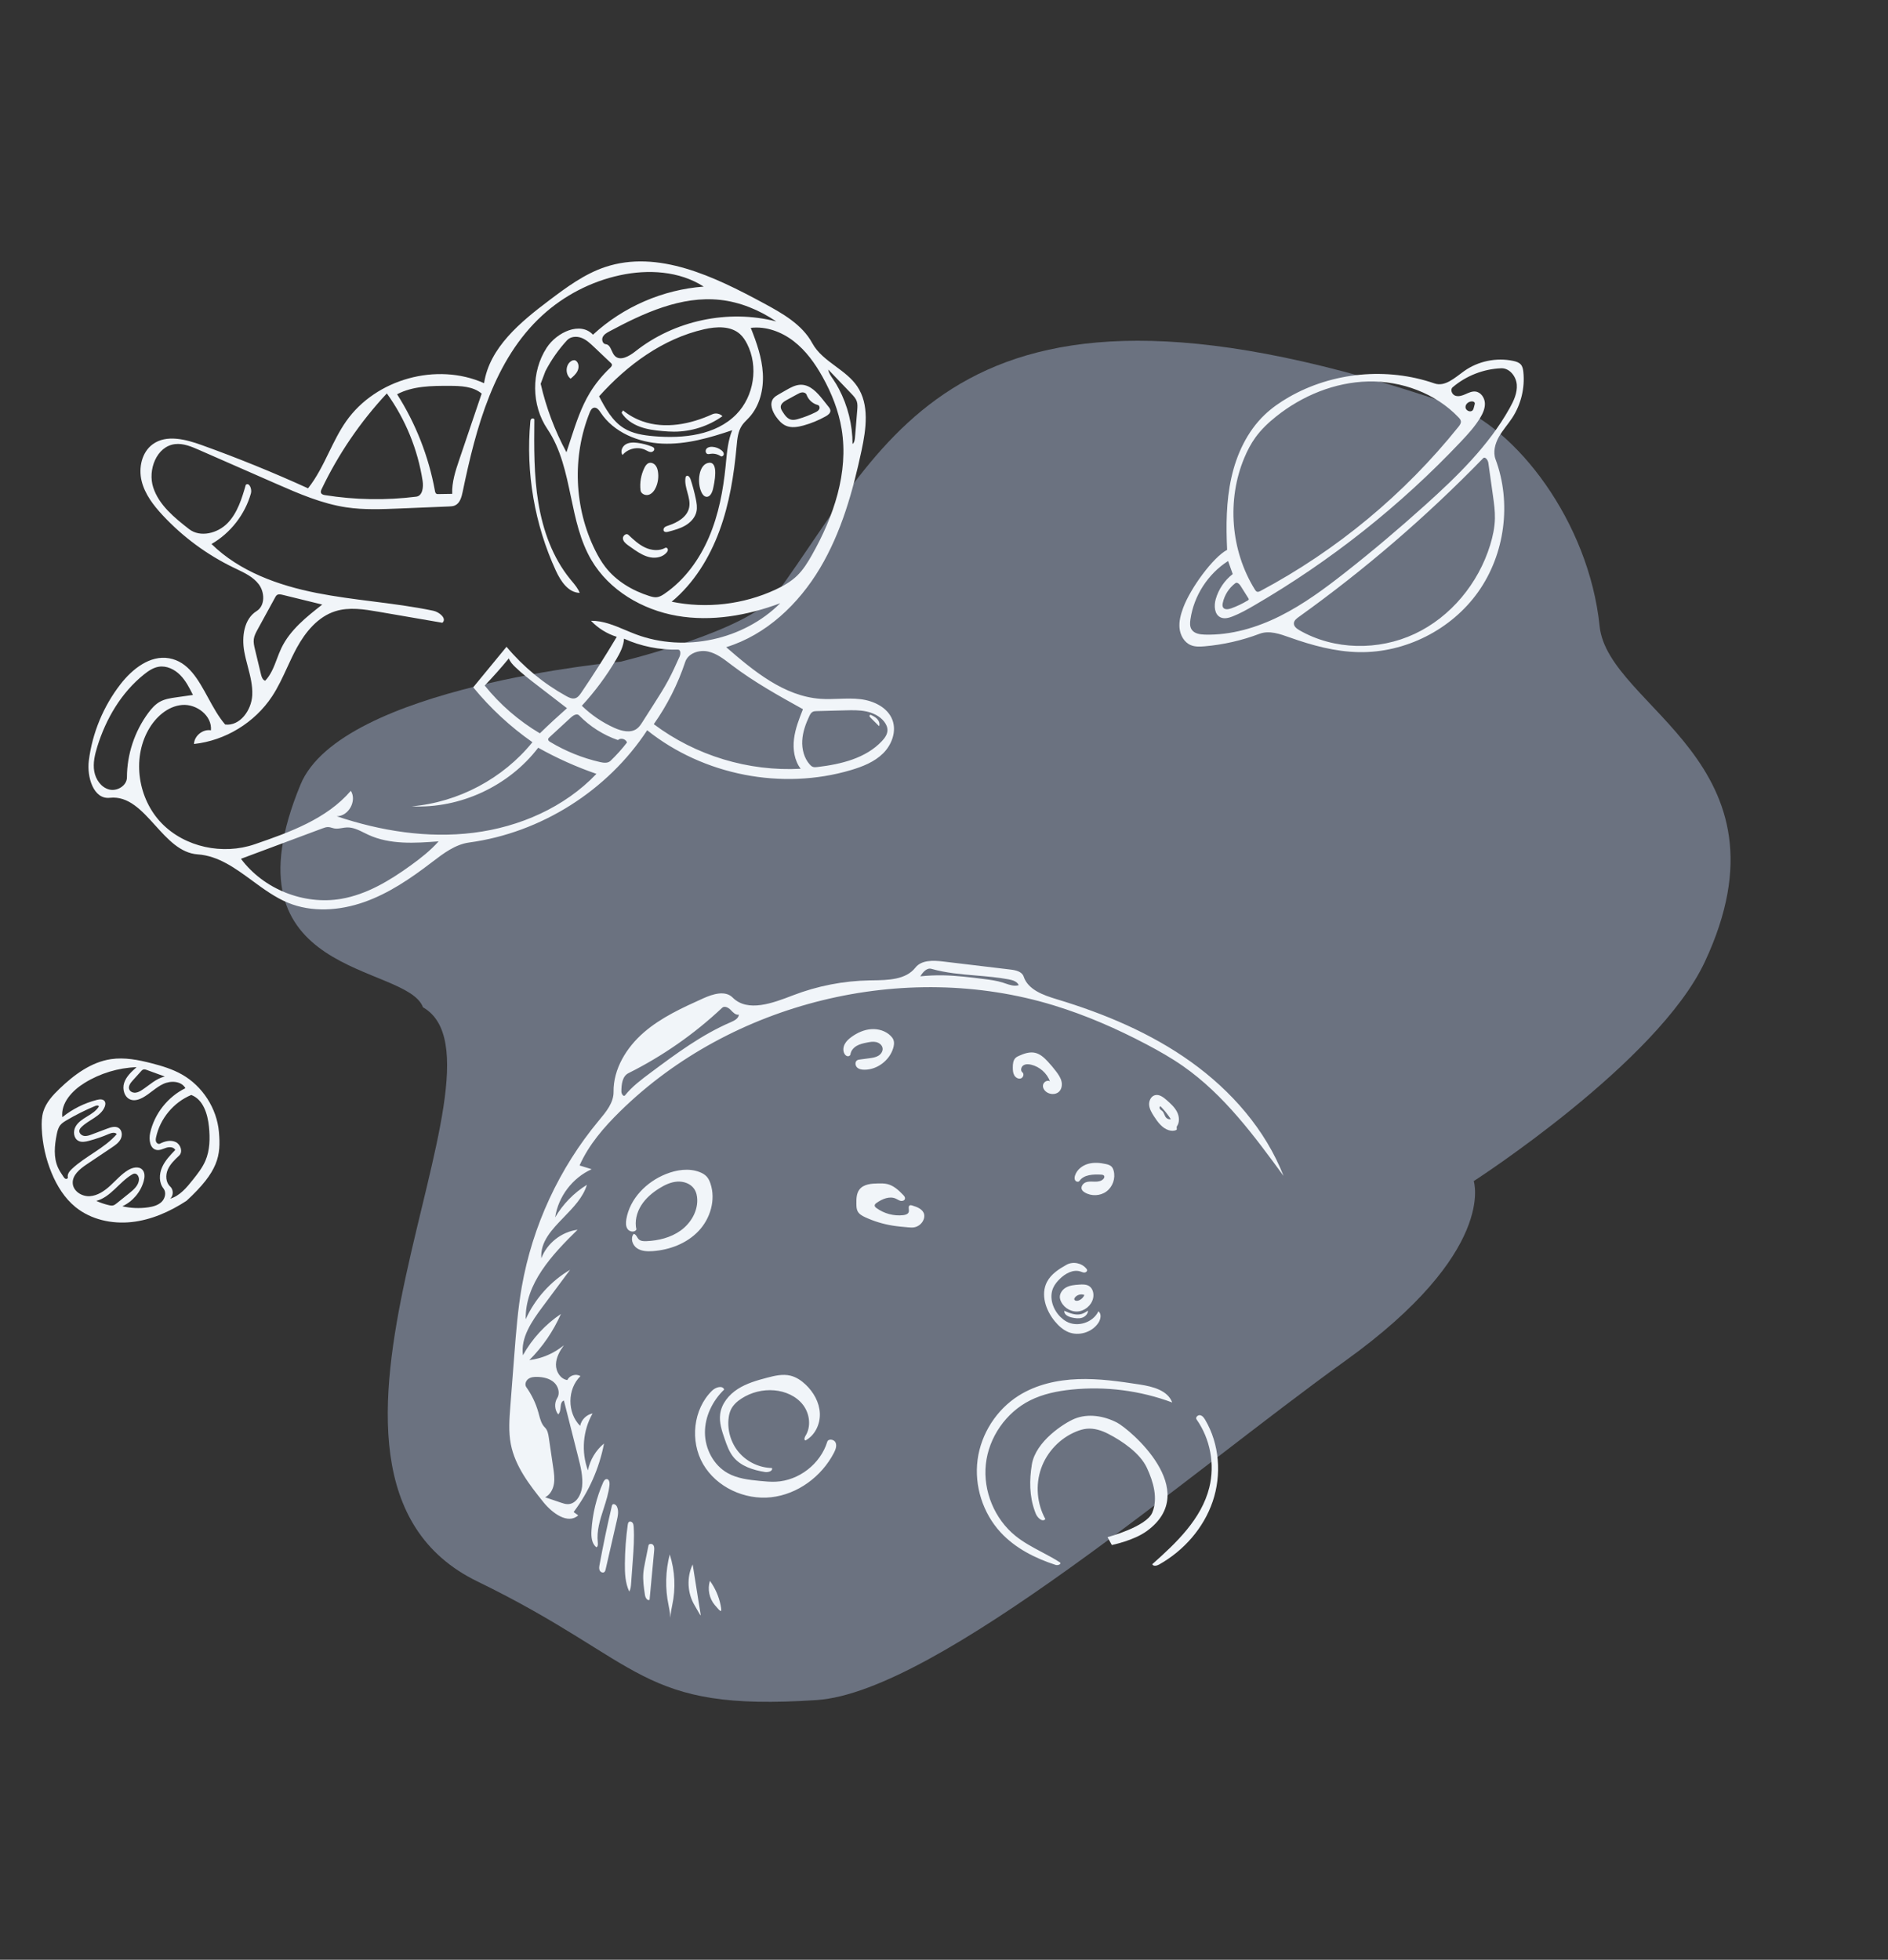 <svg width="317" height="329" viewBox="0 0 317 329" fill="none" xmlns="http://www.w3.org/2000/svg">
<rect x="0" y="0" width="317" height="329" fill="#333333" stroke="none"/>
<path fill-rule="evenodd" clip-rule="evenodd" d="M247.443 198.284C247.443 198.284 251.427 210.125 225.827 228.491C200.227 246.858 157.452 284.043 137.136 285.405C107.12 287.418 108.306 279.179 80.147 265.489C43.218 247.535 88.106 178.885 71.025 169.112C68.251 161.639 36.939 164.372 50.464 131.701C57.275 115.247 104.228 111.078 104.228 111.078C104.228 111.078 125.743 105.893 130.234 99.824C149.068 74.371 160.242 39.269 243.69 67.91C254.482 71.614 266.783 87.588 268.579 105.123C269.986 118.86 301.945 127.97 286.233 161.498C278.313 178.397 247.443 198.284 247.443 198.284Z" fill="#6B7280"/>
<path fill-rule="evenodd" clip-rule="evenodd" d="M96.314 253.841L97.086 254.4C95.343 255.964 92.722 254.02 91.251 252.197C88.888 249.266 86.489 246.152 85.77 242.456C85.361 240.353 85.524 238.186 85.69 236.05L86.356 227.438C86.652 223.621 86.948 219.798 87.609 216.028C89.397 205.823 93.898 196.107 100.525 188.144L100.592 188.064C101.762 186.659 103.04 185.124 103.018 183.302C102.97 179.447 105.19 175.844 108.105 173.32C111.02 170.796 114.59 169.177 118.104 167.591C119.697 166.873 121.776 166.23 123.01 167.466C125.548 170.009 129.784 168.389 133.137 167.098C137.253 165.512 141.65 164.658 146.06 164.587C146.189 164.585 146.318 164.583 146.449 164.581C149.096 164.543 152.077 164.5 153.693 162.449C154.721 161.143 156.688 161.218 158.339 161.416L169.694 162.774C170.562 162.878 171.601 163.114 171.875 163.945C172.608 166.17 175.196 167.078 177.439 167.754C185.414 170.159 193.21 173.424 199.98 178.276C206.751 183.128 212.474 189.655 215.51 197.412C210.573 190.664 205.508 183.789 198.657 178.996C196.696 177.625 194.61 176.441 192.494 175.325C187.498 172.691 182.298 170.421 176.896 168.773C151.82 161.119 122.814 168.217 104.106 186.586C101.394 189.249 98.851 192.183 97.312 195.659L99.344 196.29C96.124 197.729 93.731 200.883 93.213 204.373C94.51 202.153 96.357 200.258 98.543 198.905C97.918 200.995 96.29 202.675 94.695 204.321C92.662 206.419 90.681 208.464 90.891 211.236C91.856 208.703 94.288 206.791 96.977 206.45C92.712 210.618 88.134 215.51 88.27 221.472C89.826 218.029 92.468 215.086 95.725 213.17L91.037 219.47C89.264 221.852 87.397 224.575 87.802 227.517C89.344 224.749 91.549 222.353 94.18 220.588C92.913 223.469 91.104 226.111 88.876 228.334C90.995 228.078 93.035 227.2 94.678 225.838C93.989 226.799 93.369 227.884 93.346 229.067C93.322 230.249 94.088 231.518 95.259 231.688C95.613 230.896 96.724 230.561 97.457 231.026C95.236 233.187 95.213 237.191 97.409 239.378C97.605 238.35 98.471 237.484 99.499 237.29C97.861 240.154 97.566 243.751 98.717 246.843C99.065 245.091 100.037 243.47 101.418 242.337C100.622 246.493 98.861 250.462 96.314 253.841ZM95.344 252.517C96.731 252.503 97.593 250.952 97.738 249.572C97.911 247.922 97.501 246.273 97.094 244.664L94.682 235.122C94.228 235.266 94.175 235.76 94.12 236.278C94.073 236.719 94.023 237.178 93.722 237.45C93.111 236.691 93.041 235.541 93.556 234.714C94.076 233.879 93.736 232.709 92.999 232.058C92.261 231.407 91.235 231.186 90.252 231.153C89.72 231.136 89.155 231.177 88.72 231.483C88.285 231.788 88.057 232.439 88.366 232.872C89.285 234.16 89.977 235.61 90.399 237.136C90.431 237.25 90.461 237.365 90.492 237.481C90.702 238.273 90.918 239.087 91.497 239.652C91.945 240.088 92.059 240.754 92.15 241.373L92.887 246.387C93.022 247.299 93.156 248.23 93.002 249.14C92.849 250.049 92.357 250.951 91.532 251.364L94.166 252.26C94.549 252.39 94.94 252.522 95.344 252.517ZM124.058 170.336C123.539 170.446 123.103 169.99 122.732 169.6L122.689 169.556C122.308 169.158 121.653 168.81 121.252 169.188C116.576 173.587 111.256 177.298 105.513 180.167C104.471 180.688 104.331 182.092 104.33 183.257C104.33 183.646 104.703 184.193 104.946 183.888C106.13 182.405 107.669 181.253 109.191 180.119C113.473 176.926 117.807 173.704 122.716 171.599C123.311 171.343 124.009 170.982 124.058 170.336ZM171.05 165.389C170.785 164.767 170.031 164.543 169.367 164.418C167.557 164.077 165.715 163.923 163.875 163.768C161.348 163.556 158.824 163.345 156.392 162.651C155.613 162.428 154.947 163.218 154.52 163.906C155.802 163.773 157.091 163.718 158.38 163.741C160.622 163.783 162.852 164.062 165.078 164.341C166.209 164.483 167.347 164.626 168.432 164.977C168.558 165.018 168.685 165.062 168.813 165.106C169.554 165.36 170.319 165.622 171.05 165.389ZM147.112 174.946C147.625 175.063 148.113 175.446 148.19 175.967C148.266 176.485 147.911 176.991 147.459 177.255C147.006 177.519 146.47 177.593 145.95 177.662L144.386 177.869C144.229 177.89 144.067 177.912 143.931 177.993C143.538 178.226 143.565 178.857 143.886 179.182C144.208 179.507 144.701 179.587 145.158 179.586C147.287 179.582 149.302 178.051 149.952 176.024C150.106 175.543 150.188 175.007 149.997 174.539C149.9 174.302 149.738 174.096 149.558 173.914C148.721 173.065 147.473 172.691 146.284 172.775C145.096 172.859 143.965 173.366 142.997 174.062C142.534 174.396 142.092 174.786 141.828 175.293C141.565 175.8 141.508 176.444 141.803 176.933C141.915 177.12 142.089 177.285 142.304 177.32C142.519 177.355 142.767 177.216 142.794 177C142.868 176.399 143.307 175.891 143.83 175.586C144.353 175.28 144.956 175.146 145.55 175.027C146.065 174.924 146.6 174.829 147.112 174.946ZM105.164 204.679C105.749 201.22 108.544 198.407 111.801 197.104C113.596 196.386 115.65 196.071 117.456 196.763C117.901 196.934 118.332 197.169 118.654 197.522C118.955 197.854 119.145 198.272 119.288 198.697C120.205 201.417 119.274 204.563 117.304 206.651C115.334 208.739 112.465 209.834 109.601 210.04C108.684 210.105 107.699 210.068 106.941 209.547C106.183 209.026 105.807 207.867 106.391 207.156C106.666 207.169 106.815 207.416 106.967 207.668C107.043 207.792 107.119 207.919 107.212 208.019C107.53 208.361 108.056 208.386 108.523 208.366C110.553 208.281 112.614 207.777 114.267 206.595C115.919 205.412 117.107 203.481 117.072 201.449C117.061 200.794 116.919 200.124 116.548 199.585C115.939 198.699 114.788 198.299 113.715 198.37C112.643 198.441 111.637 198.916 110.724 199.483C109.523 200.229 108.412 201.166 107.659 202.363C106.906 203.56 106.537 205.04 106.856 206.418C106.574 206.926 105.737 206.825 105.392 206.358C105.046 205.891 105.068 205.252 105.164 204.679ZM123.863 233.192C122.378 234.147 121.146 235.643 120.917 237.395C120.732 238.812 121.207 240.223 121.675 241.574C122.04 242.627 122.417 243.704 123.113 244.576C124.37 246.15 126.451 246.802 128.44 247.122C128.981 247.209 129.803 246.964 129.61 246.451C127.51 246.412 125.444 245.439 124.078 243.844C122.711 242.249 122.066 240.059 122.349 237.978C122.409 237.54 122.509 237.104 122.693 236.703C123.065 235.89 123.758 235.265 124.509 234.78C126.125 233.736 128.092 233.246 130.009 233.412C131.857 233.571 133.704 234.382 134.832 235.854C135.96 237.327 136.229 239.499 135.234 241.064C135.072 241.319 134.954 241.769 135.25 241.822C136.853 240.958 137.743 239.054 137.653 237.236C137.563 235.417 136.603 233.716 135.284 232.461C134.554 231.767 133.69 231.181 132.711 230.945C131.42 230.634 130.07 230.955 128.786 231.293C127.078 231.742 125.349 232.236 123.863 233.192ZM196.818 235.451C191.446 233.445 185.61 232.697 179.906 233.284C177.514 233.531 175.115 234.019 172.965 235.095C168.908 237.125 166.007 241.305 165.525 245.816C165.042 250.327 166.993 255.026 170.528 257.868C171.869 258.946 173.391 259.753 174.915 260.562L174.915 260.562C175.955 261.113 176.996 261.666 177.981 262.305C178.263 262.574 177.63 262.842 177.259 262.723C173.814 261.611 170.468 259.919 168.01 257.26C165.021 254.026 163.562 249.433 164.139 245.067C164.716 240.701 167.316 236.644 171.043 234.297C173.991 232.44 177.516 231.658 180.997 231.532C184.479 231.407 187.95 231.904 191.393 232.438C193.543 232.771 196.064 233.41 196.818 235.451ZM140.297 242.181C140.053 241.622 139.072 241.477 138.893 242.059C137.754 245.767 134.135 248.571 130.26 248.749C129.384 248.789 128.508 248.708 127.635 248.623C125.755 248.441 123.816 248.227 122.17 247.301C119.803 245.97 118.379 243.237 118.362 240.522C118.345 237.806 119.633 235.167 121.589 233.283C121.318 232.523 120.152 232.89 119.573 233.453C116.366 236.571 115.815 241.952 118.066 245.818C120.317 249.684 125.034 251.851 129.48 251.359C133.926 250.868 137.941 247.891 140.008 243.924C140.289 243.383 140.541 242.74 140.297 242.181ZM112.453 260.958C111.729 263.736 111.66 266.682 112.254 269.491C112.521 270.75 112.55 271.444 112.555 271.574L112.556 271.592C112.556 271.595 112.556 271.596 112.557 271.596C112.557 271.596 112.557 271.594 112.557 271.589L112.558 271.574L112.558 271.574C112.564 271.444 112.595 270.747 112.868 269.486C113.475 266.672 113.331 263.7 112.453 260.958ZM116.301 262.638C115.272 264.795 115.4 267.464 116.63 269.513C116.906 269.973 117.116 270.347 117.271 270.623L117.271 270.623C117.479 270.994 117.587 271.188 117.625 271.175C117.666 271.161 117.622 270.901 117.531 270.356L117.531 270.356L117.531 270.354C117.494 270.136 117.45 269.873 117.4 269.562L116.301 262.638ZM119.199 265.392C118.762 266.77 119.083 268.362 120.02 269.462C120.976 270.585 121.289 270.945 120.997 269.499C120.7 268.023 120.082 266.612 119.199 265.392ZM203.044 249.728C201.731 255.003 197.534 258.999 193.465 262.603C193.651 263.003 194.252 262.86 194.637 262.643C198.759 260.323 202.094 256.543 203.615 252.065C205.137 247.587 204.759 242.442 202.357 238.368C202.155 238.026 201.898 237.662 201.509 237.586C201.119 237.509 200.67 237.961 200.899 238.285C203.208 241.555 204.012 245.844 203.044 249.728ZM143.79 202.107C143.78 201.273 143.792 200.37 144.296 199.705C144.989 198.789 146.305 198.693 147.454 198.677C147.967 198.67 148.486 198.663 148.984 198.782C150.047 199.034 150.893 199.818 151.646 200.608C151.813 200.783 151.991 200.998 151.95 201.236C151.899 201.532 151.528 201.668 151.235 201.607C151.039 201.567 150.864 201.47 150.689 201.373L150.689 201.373L150.688 201.373L150.688 201.373L150.688 201.373L150.688 201.373L150.688 201.372L150.688 201.372L150.688 201.372L150.688 201.372L150.688 201.372L150.688 201.372L150.688 201.372C150.6 201.323 150.511 201.274 150.42 201.233C149.364 200.748 148.123 201.279 147.174 201.95C147.025 202.056 146.864 202.191 146.86 202.374C146.857 202.557 147.014 202.7 147.162 202.808C148.444 203.747 150.085 204.182 151.664 204.001C152.041 203.957 152.485 203.819 152.583 203.452C152.621 203.309 152.606 203.14 152.592 202.977C152.568 202.704 152.545 202.447 152.774 202.353C152.894 202.303 153.029 202.339 153.153 202.375C154.008 202.623 155.007 203.023 155.173 203.897C155.22 204.15 155.186 204.413 155.106 204.658C154.871 205.372 154.215 205.931 153.471 206.049C153.141 206.101 152.805 206.073 152.472 206.044C151.602 205.969 150.731 205.895 149.87 205.756C148.287 205.501 146.74 205.029 145.284 204.359C144.779 204.126 144.254 203.84 143.998 203.346C143.804 202.971 143.795 202.53 143.79 202.107ZM176.289 181.533C175.781 180.158 174.552 179.074 173.125 178.739C172.683 178.636 172.185 178.611 171.81 178.867C171.436 179.122 171.307 179.746 171.664 180.026C172.01 180.297 171.801 180.935 171.378 181.055C170.955 181.176 170.5 180.889 170.289 180.503C170.077 180.117 170.055 179.659 170.052 179.219C170.049 178.632 170.103 177.978 170.536 177.582C170.701 177.431 170.907 177.334 171.111 177.243C171.956 176.865 172.89 176.545 173.793 176.748C174.653 176.941 175.338 177.576 175.938 178.222C176.43 178.752 176.895 179.306 177.331 179.883C177.716 180.391 178.085 180.933 178.23 181.553C178.374 182.174 178.249 182.893 177.77 183.313C177.301 183.724 176.579 183.759 176.01 183.505C175.507 183.281 175.077 182.788 175.115 182.238C175.152 181.689 175.827 181.233 176.289 181.533ZM180.828 220.179C182.089 220.142 183.264 219.171 183.537 217.939C183.703 217.19 183.498 216.298 182.845 215.895C182.368 215.601 181.768 215.622 181.209 215.658C180.434 215.708 179.631 215.776 178.957 216.162C178.284 216.549 177.784 217.35 177.995 218.098C178.338 219.312 179.566 220.215 180.828 220.179ZM180.99 218.359C180.746 218.424 180.398 218.361 180.376 218.11C180.367 218.005 180.423 217.906 180.488 217.823C180.846 217.359 181.529 217.179 182.07 217.405C181.882 217.866 181.47 218.229 180.99 218.359ZM181.641 199.693C181.436 199.219 181.834 198.666 182.318 198.484C182.705 198.339 183.126 198.354 183.543 198.369L183.543 198.369C183.647 198.373 183.751 198.377 183.854 198.378C184.37 198.384 184.941 198.298 185.276 197.905C185.395 197.766 185.475 197.562 185.385 197.404C185.29 197.238 185.068 197.21 184.878 197.2C183.561 197.132 182.006 197.172 181.247 198.25C181.084 198.482 180.684 198.404 180.532 198.165C180.379 197.926 180.414 197.613 180.501 197.343C180.812 196.377 181.705 195.674 182.68 195.392C183.655 195.11 184.702 195.199 185.692 195.423C186.026 195.499 186.372 195.598 186.616 195.838C186.809 196.029 186.917 196.29 186.988 196.552C187.325 197.806 186.827 199.242 185.786 200.017C184.746 200.793 183.227 200.86 182.122 200.179C181.925 200.057 181.733 199.905 181.641 199.693ZM177.127 221.844C177.739 222.577 178.463 223.243 179.342 223.616C181.118 224.37 183.388 223.674 184.436 222.054C184.817 221.464 184.988 220.563 184.424 220.145C183.52 222.044 180.899 222.883 179.061 221.861C178.709 221.665 178.388 221.415 178.097 221.136C176.775 219.87 176.086 217.803 176.861 216.145C177.114 215.605 177.503 215.138 177.927 214.719C178.853 213.805 180.178 213.057 181.414 213.463C181.443 213.473 181.472 213.483 181.501 213.493C181.523 213.501 181.545 213.509 181.568 213.517L181.568 213.517L181.568 213.518L181.568 213.518L181.568 213.518L181.568 213.518C181.741 213.581 181.915 213.645 182.097 213.635C182.333 213.621 182.579 213.41 182.519 213.181C182.501 213.114 182.459 213.055 182.416 213C181.651 212.027 180.152 211.726 179.072 212.33C177.786 213.048 176.479 213.894 175.796 215.198C174.683 217.322 175.591 220.004 177.127 221.844ZM197.606 189.095C197.55 189.176 197.564 189.289 197.577 189.396C197.593 189.525 197.608 189.646 197.503 189.698C197.119 189.888 196.658 189.868 196.248 189.742C195.128 189.399 194.377 188.371 193.744 187.386C193.373 186.809 193.004 186.198 192.944 185.515C192.884 184.833 193.233 184.064 193.891 183.871C194.624 183.656 195.342 184.201 195.913 184.709C196.556 185.282 197.214 185.873 197.612 186.637C198.01 187.401 198.099 188.388 197.606 189.095ZM195.171 186.538C195.329 186.691 195.416 186.898 195.502 187.104C195.587 187.307 195.673 187.511 195.826 187.664C196.021 187.858 196.316 187.945 196.585 187.887C196.082 187.108 195.498 186.38 194.847 185.72C194.673 185.772 194.658 186.03 194.763 186.179C194.827 186.269 194.916 186.335 195.005 186.402C195.062 186.445 195.12 186.488 195.171 186.538ZM99.311 256.938C99.249 257.96 99.327 259.145 100.146 259.762C100.419 259.609 100.4 259.219 100.366 258.909C100.154 256.997 100.747 255.155 101.344 253.301C101.772 251.973 102.201 250.64 102.339 249.27C102.379 248.872 102.273 248.328 101.874 248.313C101.575 248.302 101.382 248.617 101.261 248.891C100.143 251.43 99.48 254.169 99.311 256.938ZM178.701 220.058C179.624 220.466 180.648 220.883 181.614 220.589C181.998 220.473 182.341 220.25 182.677 220.031C182.676 220.596 182.19 221.07 181.649 221.232C181.107 221.393 180.525 221.307 179.973 221.187C179.36 221.055 178.61 220.678 178.701 220.058ZM105.656 267.196C105.892 266.776 105.932 266.278 105.967 265.798L106.246 261.975C106.382 260.099 106.519 258.215 106.397 256.338C106.381 256.101 106.357 255.852 106.219 255.659C106.081 255.466 105.789 255.363 105.6 255.506C105.461 255.612 105.425 255.802 105.401 255.975C105.099 258.146 104.937 260.336 104.918 262.528C104.903 264.117 104.976 265.759 105.656 267.196ZM101.477 263.91C101.233 264.117 100.825 263.935 100.69 263.644C100.555 263.353 100.609 263.014 100.667 262.698C101.272 259.399 101.959 256.114 102.725 252.848C102.745 252.766 102.765 252.682 102.818 252.616C103.02 252.367 103.428 252.618 103.571 252.905C103.923 253.61 103.754 254.45 103.579 255.218L101.689 263.46C101.651 263.625 101.606 263.801 101.477 263.91ZM108.023 264.056C107.918 265.294 108.103 266.536 108.288 267.764C108.354 268.201 108.669 268.782 109.064 268.583L109.834 260.349C109.865 260.014 109.887 259.643 109.679 259.378C109.471 259.114 108.945 259.124 108.879 259.454L108.311 262.278C108.193 262.867 108.074 263.458 108.023 264.056ZM187.537 238.82C185.344 237.691 182.676 237.246 180.399 238.192C178.698 238.898 173.891 241.949 173.251 245.859C172.823 248.476 172.827 251.151 173.743 253.678L173.891 254.075C174.164 254.79 175.033 255.613 175.519 255.021C174.1 252.456 173.835 249.279 174.809 246.514C175.783 243.749 177.98 241.44 180.694 240.331C181.265 240.097 181.861 239.914 182.475 239.855C183.717 239.738 184.957 240.14 186.067 240.709C188.458 241.934 191.419 243.971 192.557 246.404C193.654 248.749 194.462 251.547 193.469 253.938C192.476 256.33 185.955 258.06 185.955 258.06L186.677 259.377C186.677 259.377 190.327 258.657 192.557 257.033C201.916 250.216 189.634 239.9 187.537 238.82Z" fill="#F1F5F9"/>
<path fill-rule="evenodd" clip-rule="evenodd" d="M22.087 205.162C18.777 205.517 15.271 204.751 12.686 202.653C10.856 201.167 9.57 199.1 8.667 196.921C7.687 194.556 7.124 192.02 7.011 189.462C6.968 188.5 6.991 187.519 7.274 186.598C7.74 185.082 8.861 183.865 10.006 182.767C12.441 180.431 15.304 178.3 18.642 177.809C20.917 177.474 23.231 177.93 25.458 178.504C27.207 178.954 28.953 179.484 30.526 180.371C34.002 182.331 36.411 186.069 36.759 190.044C37.108 194.019 36.679 196.653 31.315 201.592C28.527 203.412 25.397 204.807 22.087 205.162ZM27.924 192.684C27.387 192.853 26.852 193.153 26.298 193.055C25.166 192.856 24.963 191.303 25.215 190.181C25.934 186.969 28.173 184.133 31.129 182.687C30.46 181.473 28.682 181.384 27.425 181.967C26.168 182.551 25.185 183.602 23.969 184.268C23.363 184.599 22.646 184.833 21.988 184.627C20.905 184.288 20.491 182.869 20.846 181.791C21.201 180.713 22.086 179.908 22.936 179.156C19.856 179.263 16.809 180.188 14.189 181.809C12.137 183.077 10.191 185.158 10.464 187.555C12.16 186.189 14.151 185.193 16.261 184.654C16.708 184.54 17.27 184.482 17.55 184.849C17.762 185.128 17.701 185.528 17.565 185.85C16.891 187.449 14.908 187.986 13.678 189.21C13.516 189.371 13.361 189.557 13.322 189.781C13.246 190.221 13.665 190.622 14.106 190.696C14.546 190.769 14.988 190.609 15.406 190.451C16.274 190.124 17.142 189.796 18.01 189.469C18.638 189.232 19.384 189.006 19.942 189.378C20.52 189.764 20.575 190.64 20.248 191.253C19.922 191.866 19.322 192.277 18.745 192.664C17.354 193.596 15.963 194.528 14.573 195.46C13.408 196.241 12.104 197.293 12.214 198.69C12.318 200.006 13.765 200.9 15.082 200.815C16.399 200.731 17.558 199.926 18.53 199.033C19.502 198.141 20.379 197.121 21.507 196.438C22.244 195.992 23.295 195.744 23.893 196.363C24.355 196.842 24.311 197.611 24.137 198.253C23.637 200.104 22.285 201.706 20.545 202.511C21.961 202.837 23.438 202.899 24.876 202.691C25.696 202.573 26.545 202.346 27.139 201.767C27.732 201.188 27.961 200.169 27.447 199.52C26.679 198.551 26.71 197.133 27.2 195.998C27.691 194.863 28.566 193.947 29.424 193.057C29.179 192.55 28.461 192.516 27.924 192.684ZM34.48 194.884C35.251 193.102 35.279 191.086 35.084 189.154C34.868 187.017 34.123 184.574 32.11 183.825C29.16 185.05 26.883 187.781 26.211 190.903C26.154 191.166 26.11 191.448 26.213 191.696C26.316 191.943 26.623 192.124 26.861 191.999C27.677 191.572 28.68 191.33 29.509 191.73C30.338 192.13 30.741 193.38 30.07 194.01C29.328 194.706 28.567 195.431 28.166 196.366C27.766 197.301 27.824 198.512 28.577 199.196C29.143 199.709 29.145 200.718 28.58 201.233C30.186 200.764 31.33 199.383 32.371 198.074C33.167 197.074 33.972 196.058 34.48 194.884ZM15.996 185.667C14.326 186.36 12.705 187.171 11.149 188.091C10.779 188.31 10.405 188.542 10.134 188.876C9.769 189.327 9.63 189.916 9.517 190.486C9.152 192.326 8.964 194.307 9.737 196.016C9.984 196.562 10.321 197.061 10.656 197.557C10.755 197.703 10.868 197.86 11.037 197.909C11.207 197.958 11.431 197.822 11.391 197.649C11.268 197.119 11.67 196.62 12.067 196.246C14.39 194.06 17.519 192.805 19.607 190.394C19.291 190.019 18.689 190.195 18.238 190.388C17.162 190.848 16.052 191.229 14.921 191.527C14.337 191.681 13.687 191.806 13.154 191.522C12.375 191.107 12.248 189.97 12.66 189.188C13.072 188.407 13.854 187.902 14.609 187.444C15.364 186.985 16.156 186.506 16.609 185.748C16.526 185.532 16.21 185.579 15.996 185.667ZM21.712 200.313C22.451 199.72 23.248 199.02 23.329 198.077C23.371 197.584 23.054 196.98 22.561 197.027C22.41 197.042 22.272 197.117 22.141 197.195C19.995 198.477 18.582 200.984 16.161 201.608C16.845 201.914 17.558 202.155 18.288 202.326C18.506 202.377 18.732 202.422 18.95 202.377C19.205 202.324 19.418 202.157 19.62 201.994C20.317 201.434 21.015 200.873 21.712 200.313ZM23.709 179.815C23.231 180.343 22.753 180.872 22.276 181.4C21.897 181.818 21.491 182.37 21.702 182.894C21.857 183.279 22.315 183.474 22.73 183.442C23.144 183.41 23.521 183.198 23.869 182.97C25.107 182.157 26.222 181.051 27.667 180.726C26.665 180.361 25.663 179.996 24.661 179.631C24.453 179.555 24.22 179.479 24.015 179.564C23.892 179.614 23.798 179.716 23.709 179.815Z" fill="#F1F5F9"/>
<path fill-rule="evenodd" clip-rule="evenodd" d="M42.353 116.716C42.228 119.219 40.297 121.93 37.808 121.633C36.684 120.334 35.805 118.722 34.936 117.128C33.268 114.068 31.637 111.077 28.388 110.509C25.197 109.951 22.225 112.298 20.238 114.857C17.36 118.561 15.499 123.05 14.913 127.704C14.568 130.441 15.691 134.236 18.432 133.935C21.564 133.591 23.791 136.054 26.057 138.56C28.153 140.879 30.282 143.234 33.192 143.433C36.656 143.669 39.485 145.745 42.349 147.845C44.262 149.248 46.191 150.663 48.334 151.548C52.366 153.214 57.015 152.892 61.131 151.445C65.247 149.999 68.909 147.507 72.376 144.858L72.558 144.719C74.45 143.272 76.431 141.757 78.784 141.439C90.816 139.809 102.007 132.751 108.663 122.596C118.099 130.139 131.293 132.718 142.874 129.282C144.839 128.699 146.817 127.917 148.275 126.475C149.732 125.034 150.558 122.796 149.842 120.875C149.059 118.775 146.717 117.65 144.492 117.38C143.273 117.232 142.043 117.275 140.813 117.319H140.813C139.799 117.355 138.784 117.392 137.774 117.32C131.656 116.888 126.562 112.668 121.929 108.648C128.641 106.59 134.083 101.419 137.676 95.388C141.269 89.356 143.195 82.486 144.658 75.62C145.428 72.006 146 67.936 143.936 64.872C143.012 63.501 141.657 62.498 140.307 61.499C138.787 60.374 137.272 59.253 136.386 57.616C134.682 54.466 131.359 52.598 128.207 50.896C119.96 46.443 110.486 41.86 101.597 44.834C98.135 45.992 95.144 48.212 92.228 50.409C87.386 54.057 82.198 58.336 81.276 64.329C73.353 60.784 63.102 63.615 58.121 70.724C56.981 72.35 56.107 74.143 55.233 75.934C54.204 78.043 53.177 80.149 51.72 81.977C45.87 79.312 39.908 76.889 33.857 74.716C31.174 73.754 27.97 72.903 25.657 74.57C23.804 75.906 23.235 78.53 23.779 80.75C24.323 82.97 25.776 84.851 27.334 86.524C30.714 90.152 34.774 93.144 39.239 95.299C39.383 95.368 39.528 95.437 39.674 95.506L39.674 95.507L39.674 95.507C41.072 96.173 42.51 96.857 43.441 98.08C44.469 99.43 44.533 101.689 43.092 102.585C40.963 103.908 40.571 106.877 41.007 109.345C41.156 110.188 41.375 111.023 41.594 111.858C42.015 113.465 42.435 115.068 42.353 116.716ZM100.144 129.914C94.78 135.546 87.232 138.841 79.514 139.804C71.797 140.767 63.916 139.515 56.544 137.037C58.527 137.036 59.961 134.44 58.906 132.76C54.843 137.497 48.648 139.715 42.746 141.741C37.413 143.571 31.04 142.242 27.123 138.187C23.206 134.132 22.146 127.479 24.9 122.56C26.098 120.422 28.128 118.56 30.57 118.351C33.012 118.141 35.641 120.165 35.414 122.605C34.056 122.369 32.626 123.523 32.57 124.901C37.826 124.335 42.767 121.323 45.679 116.911C46.684 115.388 47.448 113.729 48.212 112.069C48.726 110.954 49.239 109.839 49.826 108.763C51.288 106.087 53.386 103.535 56.294 102.615C58.627 101.877 61.15 102.287 63.562 102.703L74.278 104.55C75.08 103.858 73.781 102.748 72.744 102.532C69.395 101.832 65.999 101.401 62.603 100.969L62.603 100.969L62.603 100.969L62.603 100.969L62.603 100.969L62.603 100.969L62.603 100.969L62.603 100.969L62.603 100.969C59.454 100.569 56.304 100.169 53.192 99.555C46.722 98.279 40.22 95.944 35.511 91.328C38.705 89.49 41.135 86.368 42.133 82.821C42.334 82.103 41.854 80.924 41.271 81.389C40.605 83.692 39.883 86.094 38.215 87.815C36.547 89.537 33.618 90.293 31.73 88.816C29.279 86.899 26.701 84.807 25.732 81.85C24.762 78.893 26.296 74.921 29.387 74.559C30.774 74.396 32.13 74.969 33.41 75.53L46.316 81.188C50.158 82.872 54.056 84.573 58.206 85.183C61.12 85.612 64.083 85.492 67.025 85.371L75.367 85.027C75.708 85.013 76.058 84.997 76.371 84.863C77.21 84.505 77.494 83.482 77.679 82.589C79.917 71.788 82.925 60.389 91.061 52.94C94.702 49.607 99.237 47.26 104.061 46.213C108.816 45.181 114.062 45.484 118.156 48.114C111.288 48.62 104.62 51.516 99.563 56.189C97.438 53.92 93.484 55.774 91.789 58.38C89.162 62.418 89.209 68.029 91.905 72.022C94.174 75.383 95.015 79.394 95.858 83.414C96.633 87.109 97.41 90.811 99.298 94.025C102.285 99.109 107.847 102.372 113.656 103.383C119.464 104.395 125.486 103.338 131.007 101.268C124.828 107.431 114.957 109.563 106.786 106.499C106.19 106.276 105.598 106.026 105.005 105.777L105.005 105.776L105.005 105.776L105.004 105.776L105.004 105.776C103.127 104.986 101.243 104.192 99.229 104.216C100.409 105.465 101.915 106.403 103.558 106.91C101.664 110.09 99.678 113.215 97.602 116.279C97.336 116.671 97.034 117.089 96.579 117.221C96.073 117.369 95.544 117.116 95.082 116.861C91.265 114.752 87.844 111.929 85.048 108.582L79.454 115.386C82.325 118.895 85.681 122.006 89.397 124.603C84.451 130.713 76.958 134.692 69.126 135.369C77.233 135.781 85.44 131.979 90.366 125.528C93.485 127.279 96.762 128.749 100.144 129.914ZM125.781 70.083C127.573 68.13 128.236 65.34 128.083 62.694C127.93 60.048 127.04 57.503 126.055 55.043C128.621 54.738 131.228 55.706 133.272 57.287C135.316 58.868 136.852 61.019 138.111 63.276C139.638 66.011 140.808 68.968 141.316 72.059C142.512 79.337 139.959 86.758 136.324 93.175C135.619 94.422 134.859 95.659 133.829 96.654C132.792 97.656 131.516 98.376 130.208 98.984C124.812 101.491 118.604 102.215 112.776 101.016C116.496 97.918 119.124 93.65 120.797 89.107C122.471 84.564 123.237 79.735 123.678 74.914L123.68 74.887C123.792 73.671 123.908 72.394 124.601 71.39C124.831 71.057 125.115 70.769 125.399 70.481C125.528 70.35 125.657 70.218 125.781 70.083ZM119.048 90.164C117.443 93.919 114.955 97.368 111.583 99.672C111.188 99.942 110.764 100.203 110.289 100.258C109.87 100.307 109.45 100.192 109.047 100.065C106.18 99.16 103.471 97.556 101.632 95.178C100.965 94.315 100.42 93.363 99.934 92.386C96.394 85.273 96.047 76.643 99.005 69.269C99.146 68.916 99.348 68.521 99.721 68.447C100.202 68.351 100.572 68.844 100.842 69.254C103.052 72.602 107.183 74.297 111.191 74.472C115.199 74.648 119.141 73.509 122.941 72.224C122.249 73.918 122.072 75.763 121.898 77.591L121.897 77.593L121.897 77.596C121.875 77.824 121.854 78.052 121.831 78.28C121.423 82.344 120.654 86.409 119.048 90.164ZM118.232 55.275C120.283 54.809 122.676 54.681 124.243 56.084C124.749 56.537 125.125 57.118 125.434 57.722C127.375 61.515 126.615 66.51 123.634 69.554C120.187 73.073 114.733 73.653 109.825 73.236C108.064 73.086 106.253 72.815 104.75 71.885C102.805 70.683 101.653 68.564 100.588 66.541C105.316 61.257 111.318 56.847 118.232 55.275ZM134.818 119.063C134.175 120.687 133.525 122.334 133.314 124.068C133.104 125.803 133.378 127.665 134.433 129.057C125.679 129.542 116.782 126.842 109.773 121.575C112.033 118.376 113.818 114.842 115.051 111.125C115.538 109.657 117.398 109.044 118.907 109.384C120.296 109.697 121.463 110.588 122.601 111.458L122.712 111.543C122.773 111.589 122.834 111.636 122.895 111.682C126.621 114.511 130.728 116.792 134.818 119.063ZM73.644 141.248C72.263 142.802 70.613 144.093 68.928 145.31C65.409 147.85 61.573 150.159 57.297 150.897C51.029 151.978 44.259 149.275 40.46 144.175L54.129 139.076C54.456 138.954 54.795 138.83 55.144 138.85C55.341 138.861 55.53 138.918 55.72 138.974C55.847 139.012 55.973 139.05 56.102 139.074C56.541 139.157 56.984 139.084 57.429 139.011L57.429 139.011C57.705 138.965 57.983 138.92 58.26 138.911C59.283 138.881 60.224 139.348 61.154 139.811C61.39 139.928 61.626 140.046 61.862 140.154C65.487 141.821 69.666 141.551 73.644 141.248ZM53.907 82.763C53.811 82.548 53.913 82.3 54.014 82.087C56.813 76.224 60.517 70.794 64.953 66.048C68.073 70.38 70.15 75.459 70.959 80.736C71.121 81.791 70.946 83.25 69.887 83.382C64.81 84.015 59.645 83.929 54.593 83.127C54.326 83.085 54.018 83.01 53.907 82.763ZM73.026 82.401C71.981 76.656 69.811 71.116 66.675 66.189C69.329 64.792 72.467 64.769 75.466 64.778C77.36 64.784 79.428 64.851 80.872 66.077L77.127 77.126C76.492 79.002 75.848 80.93 75.928 82.909L73.561 82.947C73.477 82.948 73.39 82.949 73.312 82.917C73.122 82.838 73.063 82.603 73.026 82.401ZM103.482 110.676C104.11 109.607 104.709 108.464 104.773 107.225C107.605 108.499 110.724 109.13 113.828 109.058C114.315 109.046 114.298 109.798 114.098 110.242C113.494 111.588 112.888 112.934 112.189 114.233C111.471 115.566 110.656 116.843 109.842 118.119L107.89 121.178C107.623 121.597 107.347 122.025 106.95 122.324C105.885 123.125 104.364 122.739 103.149 122.193C101.132 121.287 99.276 120.026 97.692 118.484C99.892 116.097 101.837 113.475 103.482 110.676ZM30.249 113.32C31.187 114.266 31.8 115.478 32.398 116.669L29.583 117.07C28.645 117.204 27.684 117.346 26.855 117.804C26.048 118.25 25.426 118.966 24.879 119.707C22.59 122.809 21.321 126.651 21.313 130.506C21.31 131.898 19.664 132.892 18.317 132.539C16.97 132.186 16.055 130.848 15.822 129.475C15.59 128.102 15.918 126.699 16.329 125.368C17.776 120.687 20.365 116.266 24.195 113.21C24.927 112.626 25.735 112.079 26.66 111.932C27.975 111.721 29.311 112.374 30.249 113.32ZM148.457 121.156C148.783 121.574 149.024 122.084 149.009 122.614C148.99 123.299 148.556 123.899 148.089 124.4C145.371 127.312 141.195 128.303 137.24 128.771C136.979 128.801 136.706 128.829 136.461 128.733C136.26 128.655 136.099 128.5 135.956 128.339C135.001 127.266 134.623 125.765 134.701 124.331C134.778 122.897 135.273 121.516 135.889 120.219C136.019 119.946 136.169 119.659 136.434 119.513C136.645 119.396 136.897 119.387 137.138 119.38L141.925 119.255C143.104 119.224 144.295 119.194 145.449 119.437C146.603 119.68 147.733 120.226 148.457 121.156ZM95.107 75.926C93.157 72.312 91.697 68.433 90.782 64.429L91.57 62.324C92.545 60.437 93.774 58.681 95.213 57.119C95.799 56.483 96.816 56.412 97.625 56.719C98.434 57.025 99.085 57.635 99.713 58.23L102.539 60.908C102.623 60.987 102.711 61.073 102.739 61.185C102.791 61.397 102.617 61.59 102.459 61.741C101.135 62.999 99.959 64.418 99.016 65.982C97.591 68.345 96.721 70.994 95.862 73.618L95.107 75.926ZM102.33 55.628C108.085 52.546 114.379 49.646 120.869 50.339C124.263 50.702 127.509 52.052 130.335 53.964C122.238 51.883 113.213 53.803 106.664 58.999C105.651 59.803 104.133 60.675 103.232 59.749C103 59.511 102.849 59.178 102.701 58.853C102.465 58.334 102.239 57.836 101.71 57.787C101.205 57.74 100.981 57.056 101.195 56.596C101.409 56.137 101.884 55.867 102.33 55.628ZM86.522 111.997C87.658 113.089 88.909 114.052 90.157 115.013L95.198 118.896C93.646 120.264 92.127 121.67 90.643 123.113C87.111 121.019 83.958 118.288 81.383 115.09C82.793 113.622 84.146 112.099 85.439 110.527C85.642 111.107 86.079 111.571 86.522 111.997ZM54.108 101.495C51.453 103.568 48.709 105.751 47.249 108.787C46.964 109.38 46.728 110.004 46.492 110.628C45.992 111.953 45.494 113.273 44.524 114.281C44.094 114.155 43.925 113.648 43.82 113.213L42.81 109.011C42.674 108.444 42.536 107.862 42.614 107.284C42.691 106.709 42.975 106.185 43.253 105.676L46.217 100.259C46.283 100.139 46.352 100.015 46.457 99.927C46.72 99.709 47.108 99.779 47.439 99.86L54.108 101.495ZM97.232 120.1C99.042 121.961 101.292 123.392 103.745 124.242C104.204 123.811 105.09 124.049 105.271 124.652C104.427 125.747 103.5 126.779 102.501 127.735C102.055 128.162 101.341 128.072 100.739 127.934C97.799 127.259 94.967 126.116 92.382 124.56C92.21 124.456 92.015 124.308 92.032 124.106C92.044 123.971 92.15 123.866 92.25 123.774L95.878 120.432C96.259 120.082 96.871 119.729 97.232 120.1ZM143.556 73.419C143.522 73.828 143.465 74.285 143.145 74.543C143.142 71.326 142.344 68.113 140.842 65.269C140.57 64.753 140.275 64.249 139.946 63.767C139.925 63.736 139.904 63.705 139.883 63.675C139.862 63.645 139.842 63.616 139.822 63.587L139.818 63.581L139.818 63.581C139.486 63.102 139.147 62.613 139.067 62.041L142.955 66.103C143.312 66.477 143.68 66.867 143.849 67.355C144.012 67.827 143.973 68.341 143.933 68.838L143.556 73.419ZM139.089 68.257L138.208 67.148C137.24 65.927 136.051 64.593 134.493 64.592C133.588 64.591 132.756 65.054 131.972 65.504L130.753 66.203C130.42 66.394 130.078 66.593 129.843 66.896C129.166 67.772 129.66 69.052 130.3 69.955C130.743 70.581 131.273 71.181 131.978 71.482C132.889 71.871 133.937 71.699 134.893 71.435C136.201 71.075 137.465 70.554 138.648 69.889C139.026 69.677 139.444 69.365 139.425 68.931C139.414 68.676 139.248 68.457 139.089 68.257ZM131.397 69.114C131.245 68.873 131.089 68.615 131.086 68.33C131.082 67.773 131.637 67.399 132.126 67.132L133.864 66.185C134.127 66.041 134.4 65.895 134.699 65.875C134.998 65.855 135.33 65.998 135.43 66.28C135.726 67.112 136.456 67.776 137.313 67.992C137.59 68.062 137.679 68.446 137.548 68.7C137.417 68.954 137.149 69.103 136.893 69.23C135.977 69.684 135.019 70.055 134.036 70.335C133.642 70.448 133.225 70.546 132.826 70.451C132.174 70.296 131.754 69.681 131.397 69.114ZM119.035 77.693C117.311 77.894 116.984 81.001 117.784 82.658C117.949 82.999 118.206 83.35 118.582 83.398C119.224 83.48 119.579 82.687 119.721 82.055L119.725 82.041C119.912 81.209 120.748 77.493 119.035 77.693ZM110.147 81.769C110.491 80.965 110.606 80.064 110.474 79.2C110.413 78.798 110.292 78.39 110.024 78.085C109.756 77.78 109.312 77.603 108.929 77.74C108.583 77.865 108.366 78.203 108.202 78.532C107.624 79.695 107.393 81.028 107.547 82.317C107.619 82.917 108.375 83.245 108.948 83.055C109.522 82.865 109.909 82.324 110.147 81.769ZM115.227 79.929C115.495 79.708 115.832 80.11 115.941 80.44C116.298 81.525 116.593 82.63 116.825 83.748C116.972 84.455 117.093 85.189 116.937 85.894C116.717 86.887 115.962 87.695 115.085 88.212C114.209 88.73 113.212 88.998 112.229 89.26C111.969 89.329 111.643 89.379 111.475 89.168C111.333 88.99 111.403 88.711 111.565 88.55C111.724 88.393 111.946 88.32 112.159 88.25L112.171 88.246C113.704 87.743 115.341 86.834 115.698 85.261C115.894 84.396 115.656 83.527 115.416 82.654C115.198 81.859 114.979 81.062 115.086 80.261C115.103 80.139 115.133 80.008 115.227 79.929ZM104.525 76.391C104.121 75.832 104.444 74.983 105.029 74.618C105.615 74.253 106.354 74.258 107.038 74.347C107.854 74.452 108.657 74.66 109.423 74.963C109.585 75.028 109.761 75.11 109.832 75.27C109.965 75.566 109.622 75.89 109.297 75.89C109.036 75.89 108.799 75.764 108.565 75.64L108.565 75.64C108.508 75.609 108.452 75.579 108.395 75.551C107.118 74.918 105.424 75.285 104.525 76.391ZM119.245 76.198C119.852 76.097 120.496 76.238 121.006 76.582C121.219 76.726 121.524 76.484 121.525 76.227C121.527 75.969 121.335 75.753 121.133 75.594C120.697 75.251 120.155 75.046 119.602 75.015C119.245 74.995 118.85 75.064 118.62 75.338C118.39 75.612 118.46 76.125 118.804 76.221C118.927 76.255 119.056 76.232 119.183 76.209C119.204 76.206 119.225 76.202 119.245 76.198ZM111.712 91.968C111.883 91.872 112.108 92.04 112.134 92.235C112.159 92.429 112.048 92.615 111.921 92.765C111.285 93.516 110.188 93.748 109.22 93.571C108.251 93.395 107.383 92.875 106.566 92.325C106.182 92.067 105.804 91.8 105.431 91.525C105.045 91.24 104.634 90.891 104.588 90.414C104.542 89.936 105.153 89.455 105.503 89.784C106.361 90.592 107.24 91.414 108.307 91.915C109.375 92.415 110.685 92.548 111.712 91.968ZM93.327 95.798C89.75 88.022 88.257 79.299 89.046 70.776C89.06 70.63 89.078 70.474 89.174 70.364C89.31 70.208 89.589 70.215 89.717 70.376C89.671 75.065 89.627 79.781 90.393 84.407C91.158 89.033 92.783 93.609 95.75 97.24C95.839 97.348 95.929 97.456 96.019 97.564C96.529 98.176 97.044 98.793 97.334 99.531C95.404 99.494 94.134 97.551 93.327 95.798ZM96.836 60.684C96.77 60.613 96.693 60.55 96.603 60.511C96.345 60.4 96.043 60.514 95.817 60.681C94.916 61.348 94.913 62.906 95.81 63.577C96.248 63.204 96.698 62.816 96.954 62.302C97.211 61.787 97.226 61.107 96.836 60.684ZM104.6 68.896C105.57 69.684 106.676 70.304 107.854 70.722C111.656 72.07 115.928 71.224 119.597 69.547C120.157 69.291 120.872 69.426 121.301 69.869C118.945 71.547 116.059 72.47 113.167 72.469C112.529 72.469 111.892 72.425 111.257 72.37C109.956 72.256 108.646 72.09 107.423 71.634C106.2 71.179 105.058 70.409 104.366 69.302L104.6 68.896ZM145.998 120.132C145.96 120.262 146.064 120.386 146.16 120.481L147.604 121.914C147.762 121.502 147.585 121.022 147.282 120.701C146.979 120.38 146.57 120.185 146.171 119.997C146.093 120 146.02 120.057 145.998 120.132Z" fill="#F1F5F9"/>
<path fill-rule="evenodd" clip-rule="evenodd" d="M240.862 64.373C242.632 64.986 244.299 63.39 245.824 62.303C248.183 60.621 251.261 59.984 254.095 60.594C254.564 60.695 255.057 60.846 255.366 61.214C255.649 61.551 255.73 62.009 255.775 62.447C256.054 65.123 255.385 67.889 253.913 70.141C253.197 71.237 252.3 72.213 251.66 73.355C251.02 74.497 250.654 75.892 251.11 77.119C253.822 84.414 252.694 93.018 248.192 99.367C243.69 105.716 235.944 109.628 228.162 109.482C224.183 109.408 220.284 108.346 216.534 107.01C214.898 106.427 213.1 105.788 211.476 106.403C208.513 107.526 205.393 108.235 202.236 108.504C201.452 108.57 200.633 108.604 199.911 108.295C198.828 107.832 198.175 106.659 198.051 105.488C197.927 104.318 198.25 103.146 198.659 102.042C199.892 98.712 203.72 93.511 206.037 92.312C205.849 88.269 205.87 84.178 206.744 80.226C207.618 76.274 209.402 72.439 212.329 69.642C213.538 68.487 214.921 67.526 216.37 66.692C223.698 62.472 232.872 61.603 240.862 64.373ZM229.702 64.044C224.098 64.175 218.642 66.427 214.262 69.924C212.975 70.951 211.767 72.092 210.801 73.425C210.04 74.475 209.438 75.635 208.935 76.831C205.952 83.928 206.633 92.454 210.705 98.987C210.794 99.13 210.896 99.281 211.054 99.336C211.25 99.404 211.46 99.305 211.643 99.207C224.435 92.391 235.82 82.95 244.887 71.641C245.103 71.372 245.33 71.059 245.284 70.717C245.249 70.461 245.066 70.252 244.887 70.065C241.018 66.008 235.306 63.913 229.702 64.044ZM237.537 106.41C243.612 103.557 248.227 97.921 250.2 91.506C250.647 90.053 250.968 88.552 251 87.032C251.026 85.754 250.848 84.482 250.67 83.216C250.412 81.381 250.154 79.546 249.897 77.711C249.828 77.225 249.359 76.583 249.017 76.935C239.511 86.718 229.131 95.651 218.041 103.593C217.672 103.857 217.265 104.184 217.245 104.638C217.222 105.163 217.723 105.543 218.178 105.806C223.993 109.159 231.461 109.262 237.537 106.41ZM200.061 105.663C200.503 106.372 201.461 106.517 202.296 106.54C206.677 106.661 211.012 105.377 214.932 103.417C218.852 101.456 222.399 98.833 225.847 96.127C230.446 92.518 234.907 88.735 239.255 84.828C244.639 79.988 249.93 74.855 253.465 68.537C254.149 67.315 254.78 65.975 254.673 64.578C254.566 63.182 253.453 61.772 252.053 61.827C249.084 61.943 246.164 63.084 243.903 65.014C243.454 65.397 243.772 66.214 244.325 66.422C244.878 66.629 245.495 66.423 246.036 66.184C246.576 65.946 247.139 65.667 247.727 65.732C248.624 65.832 249.261 66.751 249.315 67.652C249.368 68.553 248.97 69.419 248.5 70.191C247.631 71.618 246.496 72.862 245.349 74.077C235.154 84.878 223.393 94.199 210.548 101.658C209.392 102.33 208.221 102.989 206.976 103.478C206.323 103.735 205.575 103.941 204.938 103.647C203.893 103.166 203.809 101.699 204.122 100.592C204.593 98.93 205.61 97.427 206.978 96.373C206.719 95.643 206.46 94.913 206.201 94.183C202.824 96.34 200.453 100.009 199.876 103.975C199.792 104.547 199.755 105.172 200.061 105.663ZM209.664 100.653C209.687 100.577 209.644 100.499 209.602 100.432C209.165 99.739 208.729 99.046 208.293 98.352C208.095 98.039 207.714 97.683 207.417 97.906C206.351 98.71 205.588 99.906 205.308 101.211C205.253 101.469 205.221 101.757 205.361 101.98C205.622 102.395 206.246 102.302 206.707 102.137C207.691 101.784 208.638 101.331 209.53 100.787C209.585 100.753 209.644 100.714 209.664 100.653ZM247.617 67.654C247.574 67.474 247.359 67.396 247.174 67.388C246.612 67.363 246.024 67.825 246.06 68.387C246.096 68.948 246.93 69.302 247.279 68.86C247.384 68.727 247.429 68.557 247.471 68.392C247.512 68.229 247.554 68.066 247.596 67.903C247.616 67.822 247.637 67.736 247.617 67.654Z" fill="#F1F5F9"/>
</svg>
